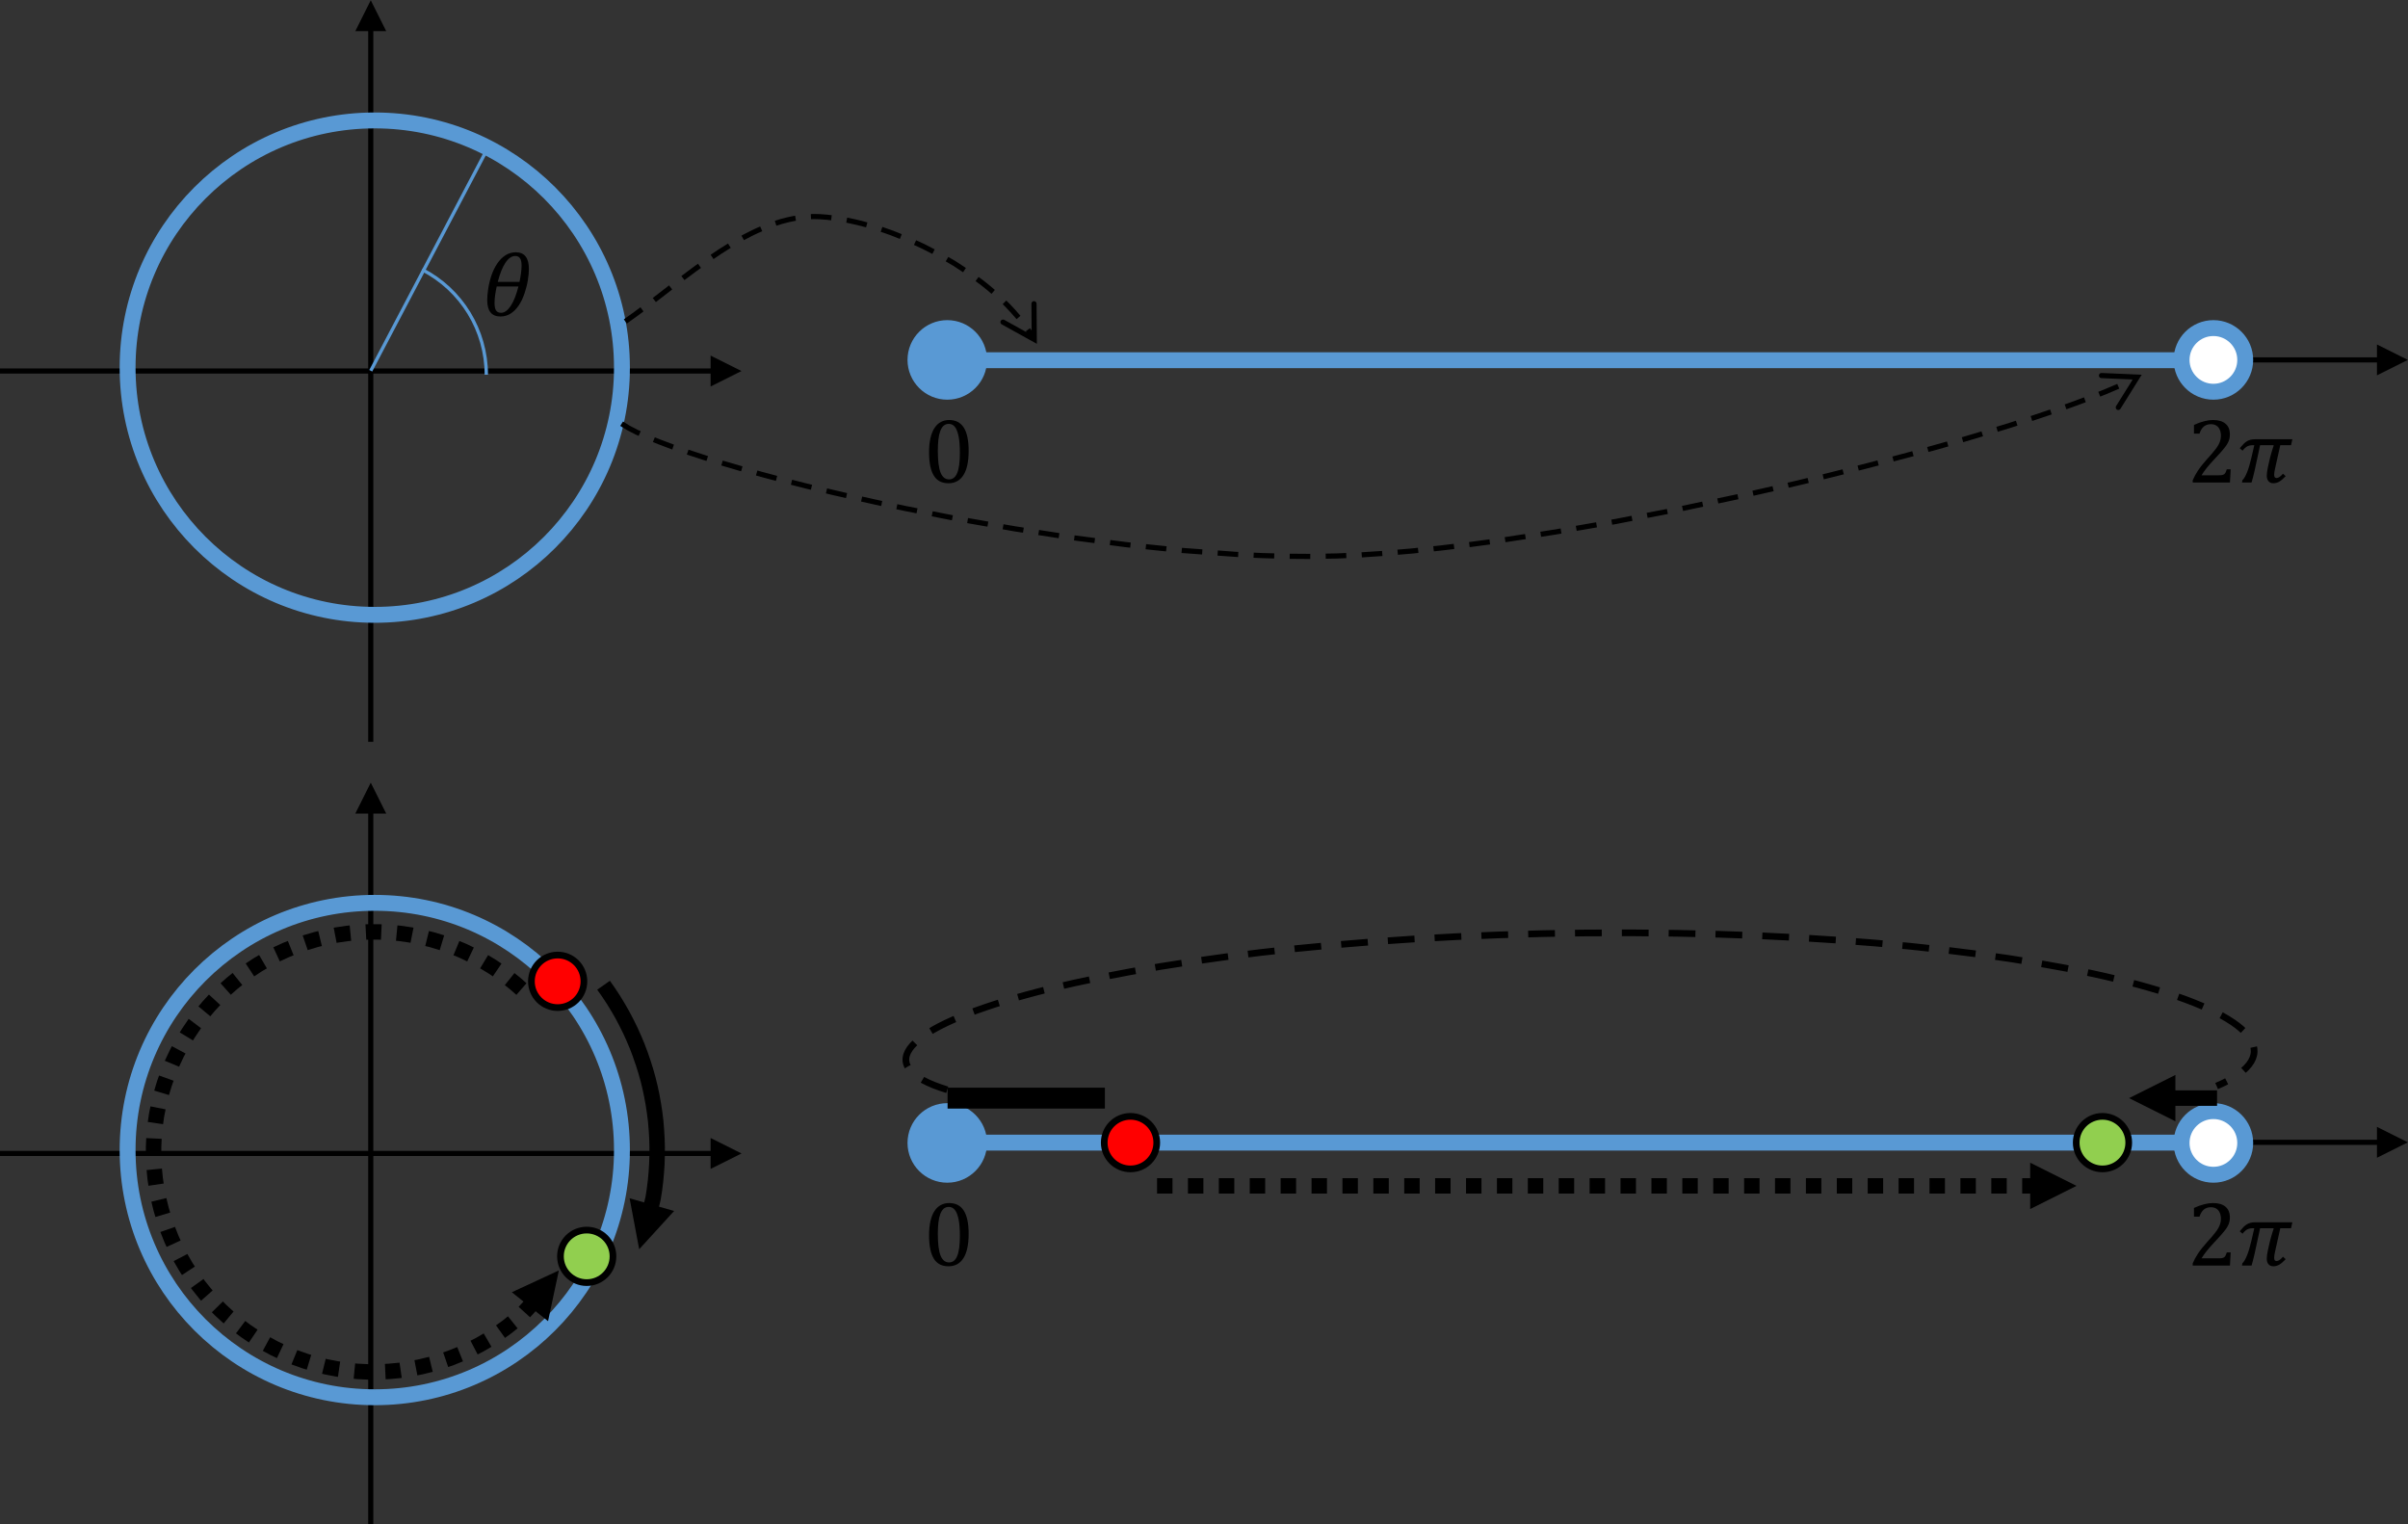 <?xml version="1.0" encoding="UTF-8" standalone="no"?>
<!-- Created with Inkscape (http://www.inkscape.org/) -->

<svg
   xmlns:dc="http://purl.org/dc/elements/1.1/"
   xmlns:cc="http://creativecommons.org/ns#"
   xmlns:rdf="http://www.w3.org/1999/02/22-rdf-syntax-ns#"
   xmlns:svg="http://www.w3.org/2000/svg"
   xmlns="http://www.w3.org/2000/svg"
   xmlns:sodipodi="http://sodipodi.sourceforge.net/DTD/sodipodi-0.dtd"
   xmlns:inkscape="http://www.inkscape.org/namespaces/inkscape"
   version="1.1"
   id="svg815"
   xml:space="preserve"
   width="460.657"
   height="291.527"
   viewBox="0 0 460.657 291.527"
   sodipodi:docname="topology_rotation_2d.svg"
   inkscape:version="0.92.4 (5da689c313, 2019-01-14)"><rect x="0" y="0" width="460.657" height="291.527" fill="#333333" stroke="none"/><defs
     id="defs819" /><sodipodi:namedview
     pagecolor="#ffffff"
     bordercolor="#666666"
     borderopacity="1"
     objecttolerance="10"
     gridtolerance="10"
     guidetolerance="10"
     inkscape:pageopacity="0"
     inkscape:pageshadow="2"
     inkscape:window-width="1920"
     inkscape:window-height="1001"
     id="namedview817"
     showgrid="false"
     fit-margin-top="0"
     fit-margin-left="0"
     fit-margin-right="0"
     fit-margin-bottom="0"
     inkscape:zoom="2.0478378"
     inkscape:cx="272.66878"
     inkscape:cy="94.245746"
     inkscape:window-x="-9"
     inkscape:window-y="-9"
     inkscape:window-maximized="1"
     inkscape:current-layer="g823" /><g
     id="g823"
     inkscape:groupmode="layer"
     inkscape:label="topology_rotation_2d"
     transform="matrix(1.333,0,0,-1.333,0,394.563)"><g
       id="g825"
       transform="matrix(0.739,0,0,0.739,0,77.277)"
       style="stroke-width:1.353"><path
         d="m 183.961,226.582 h 278.641 v -1 H 183.961 Z m 277.641,2.5 6,-3 -6,-3 z"
         style="fill:#000000;fill-opacity:1;fill-rule:nonzero;stroke:none;stroke-width:1.353"
         id="path827"
         inkscape:connector-curvature="0" /><path
         d="m 72.5,151.922 v 139 h -1 v -139 z m 2.5,138 -3,6 -3,-6 z"
         style="fill:#000000;fill-opacity:1;fill-rule:nonzero;stroke:none;stroke-width:1.353"
         id="path829"
         inkscape:connector-curvature="0" /><path
         d="m 0,223.422 h 139 v 1 H 0 Z m 138,-2.5 6,3 -6,3 z"
         style="fill:#000000;fill-opacity:1;fill-rule:nonzero;stroke:none;stroke-width:1.353"
         id="path831"
         inkscape:connector-curvature="0" /><path
         d="m 24.781,224.582 c 0,26.508 21.489,48 48,48 26.508,0 48,-21.492 48,-48 0,-26.512 -21.492,-48 -48,-48 -26.511,0 -48,21.488 -48,48 z"
         style="fill:none;stroke:#5999d4;stroke-width:3.086;stroke-linecap:butt;stroke-linejoin:miter;stroke-miterlimit:10;stroke-dasharray:none;stroke-opacity:1"
         id="path833"
         inkscape:connector-curvature="0" /><path
         d="m 72,223.973 22.551,42.91"
         style="fill:none;stroke:#5999d4;stroke-width:0.65;stroke-linecap:butt;stroke-linejoin:miter;stroke-miterlimit:10;stroke-dasharray:none;stroke-opacity:1"
         id="path835"
         inkscape:connector-curvature="0" /><path
         d="m 81.98,243.613 c 7.649,-3.922 12.461,-11.8 12.461,-20.41"
         style="fill:none;stroke:#5999d4;stroke-width:0.65;stroke-linecap:butt;stroke-linejoin:miter;stroke-miterlimit:10;stroke-dasharray:none;stroke-opacity:1"
         id="path837"
         inkscape:connector-curvature="0" /><path
         d="m 97.211,234.512 c -0.875,0 -1.527,0.265 -1.953,0.797 -0.43,0.531 -0.641,1.332 -0.641,2.406 0,0.57 0.063,1.285 0.188,2.14 0.125,0.852 0.332,1.723 0.625,2.61 0.3,0.883 0.687,1.672 1.156,2.359 0.469,0.688 1.004,1.219 1.609,1.594 0.602,0.375 1.258,0.562 1.969,0.562 1.695,0 2.547,-1.078 2.547,-3.234 0,-0.617 -0.07,-1.344 -0.203,-2.187 -0.137,-0.844 -0.356,-1.711 -0.656,-2.594 -0.293,-0.875 -0.668,-1.652 -1.125,-2.328 -0.461,-0.68 -0.993,-1.203 -1.594,-1.578 -0.594,-0.368 -1.235,-0.547 -1.922,-0.547 z m -0.547,6.718 h 4.219 c 0.269,1.239 0.406,2.305 0.406,3.204 0,0.613 -0.101,1.07 -0.297,1.375 -0.199,0.3 -0.512,0.453 -0.937,0.453 -0.68,0 -1.309,-0.434 -1.891,-1.297 -0.586,-0.867 -1.086,-2.11 -1.5,-3.735 z m 4.016,-0.89 h -4.219 c -0.281,-1.274 -0.422,-2.34 -0.422,-3.203 0,-0.657 0.098,-1.141 0.297,-1.453 0.207,-0.305 0.531,-0.454 0.969,-0.454 0.656,0 1.273,0.438 1.859,1.313 0.594,0.883 1.098,2.148 1.516,3.797 z"
         style="fill:#000000;fill-opacity:1;fill-rule:nonzero;stroke:none;stroke-width:1.353"
         id="path839"
         inkscape:connector-curvature="0" /><path
         d="M 184.02,226.023 H 429.84"
         style="fill:none;stroke:#5999d4;stroke-width:3.086;stroke-linecap:butt;stroke-linejoin:miter;stroke-miterlimit:10;stroke-dasharray:none;stroke-opacity:1"
         id="path841"
         inkscape:connector-curvature="0" /><path
         d="m 423.66,226.082 c 0,3.41 2.77,6.18 6.18,6.18 3.41,0 6.18,-2.77 6.18,-6.18 0,-3.41 -2.77,-6.18 -6.18,-6.18 -3.41,0 -6.18,2.77 -6.18,6.18 z"
         style="fill:#ffffff;fill-opacity:1;fill-rule:evenodd;stroke:#5999d4;stroke-width:3.086;stroke-linecap:butt;stroke-linejoin:miter;stroke-miterlimit:10;stroke-dasharray:none;stroke-opacity:1"
         id="path843"
         inkscape:connector-curvature="0" /><path
         d="m 177.781,226.082 c 0,3.41 2.77,6.18 6.18,6.18 3.41,0 6.18,-2.77 6.18,-6.18 0,-3.41 -2.77,-6.18 -6.18,-6.18 -3.41,0 -6.18,2.77 -6.18,6.18 z"
         style="fill:#5999d4;fill-opacity:1;fill-rule:evenodd;stroke:#5999d4;stroke-width:3.086;stroke-linecap:butt;stroke-linejoin:miter;stroke-miterlimit:10;stroke-dasharray:none;stroke-opacity:1"
         id="path845"
         inkscape:connector-curvature="0" /><path
         d="m 121.148,233.961 2.192,1.57 h -0.012 l 1.051,0.77 0.59,-0.801 -1.039,-0.777 -2.2,-1.582 z m 5.61,4.152 1.043,0.789 h -0.012 l 2.141,1.649 0.609,-0.789 -2.141,-1.66 -1.027,-0.789 z m 5.562,4.258 0.051,0.039 2.328,1.742 0.852,0.61 0.578,-0.821 -0.848,-0.601 h 0.008 l -2.32,-1.727 h 0.011 l -0.05,-0.043 z m 5.688,4.121 1.41,0.961 1.961,1.231 0.531,-0.844 -1.949,-1.227 0.019,0.008 -1.41,-0.961 z m 5.98,3.711 0.25,0.149 1.223,0.628 1.23,0.602 0.93,0.41 0.41,-0.922 -0.922,-0.398 h 0.012 l -1.223,-0.582 h 0.02 l -1.207,-0.629 0.019,0.012 -0.25,-0.141 z m 6.481,2.887 1.179,0.371 1.262,0.32 1.25,0.262 0.258,0.039 0.152,-0.98 -0.242,-0.039 h 0.024 l -1.231,-0.25 h 0.027 l -1.238,-0.321 0.02,0.008 -1.16,-0.367 z m 6.992,1.312 0.519,0.02 1.27,-0.031 1.289,-0.098 0.981,-0.109 -0.11,-0.993 -0.969,0.11 0.008,-0.008 -1.258,0.098 h 0.02 l -1.242,0.031 H 158 l -0.5,-0.02 z m 7.059,-0.691 0.109,-0.02 1.43,-0.3 1.441,-0.348 0.949,-0.262 -0.258,-0.961 -0.941,0.25 h 0.008 l -1.43,0.34 h 0.012 l -1.41,0.301 h 0.019 l -0.109,0.019 z m 6.832,-1.809 0.609,-0.211 1.519,-0.531 1.641,-0.66 -0.371,-0.93 -1.629,0.653 h 0.02 l -1.5,0.527 h 0.007 l -0.617,0.203 z m 6.558,-2.589 1.641,-0.75 1.969,-1.02 -0.461,-0.883 -1.957,1 0.019,-0.008 -1.633,0.75 z m 6.25,-3.231 1.34,-0.781 2.078,-1.36 -0.547,-0.839 -2.07,1.359 0.019,-0.02 -1.32,0.77 z m 5.879,-3.891 1.02,-0.75 1.312,-1.058 0.828,-0.711 -0.648,-0.762 -0.821,0.711 0.008,-0.008 -1.297,1.039 0.02,-0.011 -1.012,0.742 z m 5.379,-4.578 0.613,-0.601 1.11,-1.18 1.027,-1.18 -0.75,-0.66 -1.027,1.168 0.019,-0.008 -1.109,1.168 0.019,-0.007 -0.601,0.589 z m 4.602,-5.371 0.109,-0.152 0.871,-1.309 0.281,-0.468 -0.863,-0.512 -0.27,0.461 0.012,-0.02 -0.851,1.289 0.011,-0.019 -0.101,0.14 z m 1.281,4.758 0.058,-7.797 -6.82,3.777 c -0.238,0.141 -0.328,0.442 -0.199,0.68 0.14,0.242 0.441,0.332 0.68,0.203 l 6.082,-3.371 -0.75,-0.441 -0.051,6.941 c 0,0.281 0.219,0.5 0.488,0.508 0.281,0 0.512,-0.219 0.512,-0.5 z"
         style="fill:#000000;fill-opacity:1;fill-rule:nonzero;stroke:none;stroke-width:1.353"
         id="path847"
         inkscape:connector-curvature="0" /><path
         d="m 120.449,213.273 1.301,-0.812 1.691,-0.871 0.579,-0.258 0.41,0.91 -0.559,0.25 0.02,-0.012 -1.661,0.86 0.04,-0.02 -1.282,0.801 z m 6.34,-3.14 1.039,-0.422 2.672,-1.008 0.051,-0.019 0.32,0.949 -0.031,0.008 h 0.012 l -2.661,1 h 0.008 l -1.031,0.41 z m 6.59,-2.43 0.101,-0.031 3.258,-1.07 0.461,-0.141 0.301,0.949 -0.461,0.141 h 0.012 l -3.25,1.07 0.008,-0.008 -0.098,0.039 z m 6.691,-2.121 0.2,-0.059 3.648,-1.07 0.281,0.957 -3.64,1.063 -0.2,0.058 z m 6.739,-1.941 1.242,-0.348 2.629,-0.703 0.25,0.973 -2.621,0.699 -1.231,0.34 z m 6.781,-1.801 3.09,-0.789 0.789,-0.188 0.242,0.977 -0.793,0.191 0.012,-0.008 -3.102,0.79 z m 6.801,-1.68 0.89,-0.219 3.008,-0.691 0.219,0.973 -3,0.699 -0.887,0.211 z m 6.828,-1.578 3.722,-0.832 0.188,-0.039 0.199,0.98 -0.18,0.039 -3.718,0.821 z m 6.84,-1.492 1.921,-0.406 2.008,-0.391 0.192,0.98 -2.012,0.399 0.012,-0.012 -1.91,0.41 z m 6.871,-1.379 3.929,-0.77 0.192,0.981 -3.922,0.769 z m 6.89,-1.32 3.938,-0.688 0.172,0.988 -3.942,0.692 z m 6.891,-1.2 2.32,-0.41 1.637,-0.25 0.152,0.992 -1.64,0.25 h 0.011 l -2.312,0.399 z m 6.918,-1.121 3.961,-0.609 0.148,0.992 -3.949,0.61 z m 6.941,-1.047 3.961,-0.511 0.129,0.988 -3.969,0.512 z m 6.938,-0.902 3.211,-0.418 0.769,-0.082 0.102,1 -0.762,0.082 h 0.012 l -3.199,0.41 z m 6.961,-0.808 3.98,-0.411 0.11,1 -3.981,0.411 z m 6.972,-0.723 h 0.02 l 3.98,-0.289 0.067,1 -3.969,0.289 h 0.02 -0.02 z m 6.989,-0.508 3.519,-0.25 0.492,-0.031 0.039,1 -0.472,0.019 h 0.012 l -3.512,0.262 z m 7,-0.422 1.629,-0.07 2.382,-0.067 0.028,1 -2.379,0.059 h 0.012 l -1.622,0.078 z m 7.019,-0.207 4,-0.031 0.012,1 -4,0.031 z m 7.012,0.02 2.148,0.039 1.86,0.078 -0.039,1 -1.852,-0.078 h 0.012 l -2.149,-0.039 z m 7.019,0.257 3.989,0.27 -0.071,0.992 -3.988,-0.262 z m 6.989,0.512 2.949,0.25 1.043,0.11 -0.102,1 -1.039,-0.11 h 0.008 l -2.949,-0.25 z m 6.98,0.668 1.27,0.133 2.711,0.32 -0.121,1 -2.7,-0.32 h 0.012 l -1.281,-0.133 z m 6.961,0.813 3.969,0.527 -0.129,0.992 -3.969,-0.531 z m 6.949,0.961 3.95,0.597 -0.149,0.992 -3.949,-0.601 z m 6.922,1.046 2.93,0.454 1.027,0.179 -0.168,0.989 -1.031,-0.18 h 0.012 l -2.922,-0.449 z m 6.91,1.153 3.938,0.68 -0.168,0.988 -3.941,-0.688 z m 6.899,1.199 0.859,0.148 3.082,0.602 -0.191,0.981 -3.082,-0.602 h 0.012 l -0.852,-0.141 z m 6.879,1.32 3.929,0.758 -0.187,0.981 -3.93,-0.758 z m 6.883,1.348 3.906,0.832 -0.199,0.981 -3.918,-0.833 z m 6.847,1.453 3.91,0.828 -0.199,0.981 -3.922,-0.828 z m 6.84,1.5 3.902,0.887 -0.222,0.98 -3.899,-0.886 z m 6.832,1.559 1.887,0.441 2.012,0.481 -0.239,0.976 -2,-0.488 h 0.008 l -1.898,-0.43 z m 6.809,1.629 0.769,0.191 3.121,0.781 -0.25,0.969 -3.109,-0.781 -0.762,-0.188 z m 6.8,1.699 3.872,1 -0.25,0.973 -3.872,-1 z m 6.778,1.773 3.523,0.938 0.348,0.09 -0.27,0.972 -0.339,-0.101 -3.52,-0.942 z m 6.762,1.84 1.898,0.52 1.953,0.558 -0.269,0.961 -1.954,-0.551 -1.898,-0.531 z m 6.738,1.899 0.101,0.031 3.743,1.117 -0.293,0.953 -3.731,-1.113 0.012,0.012 -0.11,-0.032 z m 6.711,2.019 2.64,0.82 1.18,0.372 -0.301,0.96 -1.179,-0.382 h 0.011 l -2.64,-0.809 z m 6.679,2.109 0.231,0.071 3.57,1.199 -0.32,0.953 -3.559,-1.203 -0.218,-0.066 z m 6.641,2.262 1.301,0.461 2.469,0.918 -0.348,0.942 -2.473,-0.922 h 0.012 l -1.289,-0.45 z m 6.57,2.469 1.211,0.48 2.489,1.059 -0.391,0.922 -2.488,-1.059 h 0.011 l -1.203,-0.472 z m 6.461,2.832 0.961,0.508 -0.472,0.883 -0.957,-0.5 z m -2.531,-5.211 4.129,6.621 -7.789,0.34 c -0.277,0.008 -0.508,-0.203 -0.527,-0.48 -0.012,-0.282 0.207,-0.512 0.476,-0.52 l 6.942,-0.301 -0.399,0.758 -3.68,-5.887 c -0.14,-0.23 -0.07,-0.543 0.161,-0.691 0.238,-0.141 0.539,-0.07 0.687,0.16 z"
         style="fill:#000000;fill-opacity:1;fill-rule:nonzero;stroke:none;stroke-width:1.353"
         id="path849"
         inkscape:connector-curvature="0" /><path
         d="m 184.172,202.133 c -1.274,0 -2.215,0.492 -2.828,1.484 -0.617,1 -0.922,2.516 -0.922,4.547 0,1.07 0.094,2 0.281,2.781 0.188,0.789 0.453,1.442 0.797,1.953 0.344,0.52 0.754,0.899 1.234,1.141 0.477,0.25 1.004,0.375 1.579,0.375 1.281,0 2.234,-0.496 2.859,-1.484 0.625,-0.992 0.937,-2.492 0.937,-4.5 0,-2.075 -0.336,-3.641 -1,-4.703 -0.668,-1.063 -1.648,-1.594 -2.937,-1.594 z m -2.047,6.297 c 0,-1.918 0.176,-3.325 0.531,-4.219 0.352,-0.887 0.907,-1.328 1.657,-1.328 0.707,0 1.234,0.414 1.578,1.25 0.343,0.844 0.515,2.148 0.515,3.922 0,1.343 -0.09,2.429 -0.265,3.265 -0.18,0.832 -0.422,1.43 -0.735,1.797 -0.312,0.363 -0.695,0.547 -1.14,0.547 -0.407,0 -0.746,-0.121 -1.016,-0.359 -0.273,-0.242 -0.492,-0.59 -0.656,-1.047 -0.168,-0.449 -0.289,-0.996 -0.36,-1.641 -0.074,-0.648 -0.109,-1.375 -0.109,-2.187 z"
         style="fill:#000000;fill-opacity:1;fill-rule:nonzero;stroke:none;stroke-width:1.353"
         id="path851"
         inkscape:connector-curvature="0" /><path
         d="m 430.852,203.68 c 0.281,0 0.507,0.015 0.687,0.047 0.176,0.039 0.316,0.101 0.422,0.187 0.102,0.082 0.187,0.188 0.25,0.313 0.062,0.132 0.141,0.336 0.234,0.609 h 0.75 l -0.14,-2.563 h -7.235 v 0.422 c 0.25,0.614 0.586,1.243 1.016,1.891 0.426,0.644 1.031,1.406 1.812,2.281 0.688,0.75 1.176,1.317 1.469,1.703 0.332,0.414 0.578,0.774 0.735,1.078 0.164,0.313 0.281,0.602 0.343,0.875 0.071,0.282 0.11,0.555 0.11,0.829 0,0.437 -0.075,0.82 -0.219,1.156 -0.137,0.344 -0.352,0.609 -0.641,0.797 -0.293,0.195 -0.656,0.297 -1.093,0.297 -1.094,0 -1.829,-0.61 -2.204,-1.829 h -1.078 v 1.688 c 0.719,0.332 1.383,0.57 2,0.719 0.614,0.156 1.164,0.234 1.657,0.234 1.093,0 1.914,-0.242 2.468,-0.719 0.563,-0.48 0.844,-1.172 0.844,-2.078 0,-0.312 -0.031,-0.601 -0.094,-0.859 -0.062,-0.262 -0.164,-0.524 -0.297,-0.781 -0.125,-0.25 -0.304,-0.524 -0.531,-0.813 -0.219,-0.293 -0.465,-0.59 -0.734,-0.891 -0.274,-0.304 -0.735,-0.808 -1.391,-1.515 -1.117,-1.18 -1.933,-2.203 -2.453,-3.078 z"
         style="fill:#000000;fill-opacity:1;fill-rule:nonzero;stroke:none;stroke-width:1.353"
         id="path853"
         inkscape:connector-curvature="0" /><path
         d="m 440.641,206.211 c 0.093,0.469 0.234,1.031 0.422,1.687 0.187,0.665 0.347,1.176 0.484,1.532 l -0.047,0.093 h -2.594 l -1.078,-5.015 c -0.086,-0.387 -0.187,-0.809 -0.312,-1.266 -0.118,-0.449 -0.203,-0.773 -0.266,-0.969 h -1.859 l 0.078,0.438 c 0.625,0.613 1.203,2.051 1.734,4.312 l 0.578,2.5 H 437.5 c -0.418,0 -0.773,-0.074 -1.062,-0.218 -0.282,-0.137 -0.594,-0.418 -0.938,-0.844 l -0.547,0.469 c 0.301,0.363 0.547,0.64 0.735,0.828 0.195,0.195 0.398,0.363 0.609,0.5 0.219,0.133 0.457,0.238 0.719,0.312 0.269,0.071 0.586,0.11 0.953,0.11 h 7.203 l -0.25,-1.157 h -2.094 l -0.984,-4.406 c -0.137,-0.574 -0.203,-1.012 -0.203,-1.312 0,-0.231 0.035,-0.399 0.109,-0.5 0.082,-0.106 0.207,-0.157 0.375,-0.157 0.344,0 0.754,0.282 1.234,0.844 l 0.516,-0.484 c -0.449,-0.481 -0.855,-0.828 -1.219,-1.047 -0.367,-0.219 -0.758,-0.328 -1.172,-0.328 -0.406,0 -0.726,0.137 -0.953,0.406 -0.218,0.27 -0.328,0.629 -0.328,1.078 0,0.395 0.078,0.961 0.235,1.703 z"
         style="fill:#000000;fill-opacity:1;fill-rule:nonzero;stroke:none;stroke-width:1.353"
         id="path855"
         inkscape:connector-curvature="0" /><path
         d="m 183.961,74.66 h 278.641 v -1 H 183.961 Z m 277.641,2.5 6,-3 -6,-3 z"
         style="fill:#000000;fill-opacity:1;fill-rule:nonzero;stroke:none;stroke-width:1.353"
         id="path857"
         inkscape:connector-curvature="0" /><path
         d="m 72.5,0 v 139 h -1 V 0 Z m 2.5,138 -3,6 -3,-6 z"
         style="fill:#000000;fill-opacity:1;fill-rule:nonzero;stroke:none;stroke-width:1.353"
         id="path859"
         inkscape:connector-curvature="0" /><path
         d="m 0,71.5 h 139 v 1 H 0 Z m 138,-2.5 6,3 -6,3 z"
         style="fill:#000000;fill-opacity:1;fill-rule:nonzero;stroke:none;stroke-width:1.353"
         id="path861"
         inkscape:connector-curvature="0" /><path
         d="m 24.781,72.66 c 0,26.512 21.489,48 48,48 26.508,0 48,-21.488 48,-48 0,-26.508 -21.492,-48 -48,-48 -26.511,0 -48,21.492 -48,48 z"
         style="fill:none;stroke:#5999d4;stroke-width:3.086;stroke-linecap:butt;stroke-linejoin:miter;stroke-miterlimit:10;stroke-dasharray:none;stroke-opacity:1"
         id="path863"
         inkscape:connector-curvature="0" /><path
         d="m 118.441,105.523 1,-1.421 0.969,-1.481 0.899,-1.48 0.871,-1.52 0.808,-1.531 0.77,-1.559 0.711,-1.578 0.672,-1.601 0.609,-1.61 0.559,-1.621 0.519,-1.641 0.461,-1.648 0.41,-1.672 0.36,-1.68 0.3,-1.687 0.262,-1.691 0.207,-1.7 0.141,-1.711 0.101,-1.711 0.051,-1.718 -0.012,-1.711 -0.05,-1.719 -0.118,-1.719 -0.16,-1.711 -0.211,-1.711 -0.281,-1.75 -0.648,-2.679 -2.911,0.711 0.629,2.617 -0.019,-0.117 0.262,1.66 -0.012,-0.043 0.211,1.66 v -0.047 l 0.148,1.68 V 68.34 l 0.11,1.66 v -0.047 l 0.05,1.668 v -0.039 l 0.012,1.668 v -0.047 l -0.043,1.68 v -0.051 l -0.098,1.66 v -0.039 l -0.14,1.66 0.012,-0.05 -0.211,1.66 0.007,-0.039 -0.25,1.648 0.012,-0.051 -0.301,1.641 0.012,-0.039 -0.351,1.64 0.011,-0.05 -0.39,1.617 0.007,-0.047 -0.449,1.609 0.012,-0.05 -0.5,1.601 0.008,-0.043 -0.551,1.582 0.023,-0.039 -0.589,1.57 0.019,-0.05 -0.66,1.55 0.019,-0.031 -0.691,1.531 0.02,-0.05 -0.75,1.519 0.019,-0.039 -0.789,1.5 0.031,-0.051 -0.851,1.481 0.019,-0.043 -0.879,1.453 0.02,-0.043 -0.938,1.434 0.028,-0.043 -0.989,1.402 z m 12.477,-44.691 -6.789,-7.43 -1.859,9.891 z"
         style="fill:#000000;fill-opacity:1;fill-rule:nonzero;stroke:none;stroke-width:1.353"
         id="path865"
         inkscape:connector-curvature="0" /><path
         d="M 184.02,74.102 H 429.84"
         style="fill:none;stroke:#5999d4;stroke-width:3.086;stroke-linecap:butt;stroke-linejoin:miter;stroke-miterlimit:10;stroke-dasharray:none;stroke-opacity:1"
         id="path867"
         inkscape:connector-curvature="0" /><path
         d="m 423.66,74.043 c 0,3.41 2.77,6.18 6.18,6.18 3.41,0 6.18,-2.77 6.18,-6.18 0,-3.41 -2.77,-6.18 -6.18,-6.18 -3.41,0 -6.18,2.77 -6.18,6.18 z"
         style="fill:#ffffff;fill-opacity:1;fill-rule:evenodd;stroke:#5999d4;stroke-width:3.086;stroke-linecap:butt;stroke-linejoin:miter;stroke-miterlimit:10;stroke-dasharray:none;stroke-opacity:1"
         id="path869"
         inkscape:connector-curvature="0" /><path
         d="m 177.781,74.043 c 0,3.41 2.77,6.18 6.18,6.18 3.41,0 6.18,-2.77 6.18,-6.18 0,-3.41 -2.77,-6.18 -6.18,-6.18 -3.41,0 -6.18,2.77 -6.18,6.18 z"
         style="fill:#5999d4;fill-opacity:1;fill-rule:evenodd;stroke:#5999d4;stroke-width:3.086;stroke-linecap:butt;stroke-linejoin:miter;stroke-miterlimit:10;stroke-dasharray:none;stroke-opacity:1"
         id="path871"
         inkscape:connector-curvature="0" /><path
         d="m 184.172,50.09 c -1.274,0 -2.215,0.492 -2.828,1.484 -0.617,1 -0.922,2.516 -0.922,4.547 0,1.07 0.094,2 0.281,2.781 0.188,0.789 0.453,1.442 0.797,1.953 0.344,0.52 0.754,0.899 1.234,1.141 0.477,0.25 1.004,0.375 1.579,0.375 1.281,0 2.234,-0.496 2.859,-1.484 0.625,-0.992 0.937,-2.492 0.937,-4.5 0,-2.074 -0.336,-3.641 -1,-4.703 -0.668,-1.063 -1.648,-1.594 -2.937,-1.594 z m -2.047,6.297 c 0,-1.918 0.176,-3.324 0.531,-4.219 0.352,-0.887 0.907,-1.328 1.657,-1.328 0.707,0 1.234,0.414 1.578,1.25 0.343,0.844 0.515,2.148 0.515,3.922 0,1.343 -0.09,2.429 -0.265,3.265 -0.18,0.832 -0.422,1.43 -0.735,1.797 -0.312,0.364 -0.695,0.547 -1.14,0.547 -0.407,0 -0.746,-0.121 -1.016,-0.359 -0.273,-0.242 -0.492,-0.59 -0.656,-1.047 -0.168,-0.449 -0.289,-0.996 -0.36,-1.641 -0.074,-0.648 -0.109,-1.375 -0.109,-2.187 z"
         style="fill:#000000;fill-opacity:1;fill-rule:nonzero;stroke:none;stroke-width:1.353"
         id="path873"
         inkscape:connector-curvature="0" /><path
         d="m 430.852,51.637 c 0.281,0 0.507,0.015 0.687,0.047 0.176,0.039 0.316,0.101 0.422,0.187 0.102,0.082 0.187,0.188 0.25,0.313 0.062,0.132 0.141,0.336 0.234,0.609 h 0.75 l -0.14,-2.563 h -7.235 v 0.422 c 0.25,0.614 0.586,1.243 1.016,1.891 0.426,0.645 1.031,1.406 1.812,2.281 0.688,0.75 1.176,1.317 1.469,1.703 0.332,0.414 0.578,0.774 0.735,1.078 0.164,0.313 0.281,0.602 0.343,0.875 0.071,0.282 0.11,0.555 0.11,0.829 0,0.437 -0.075,0.82 -0.219,1.156 -0.137,0.344 -0.352,0.609 -0.641,0.797 -0.293,0.195 -0.656,0.297 -1.093,0.297 -1.094,0 -1.829,-0.61 -2.204,-1.829 h -1.078 v 1.688 c 0.719,0.332 1.383,0.57 2,0.719 0.614,0.156 1.164,0.234 1.657,0.234 1.093,0 1.914,-0.242 2.468,-0.719 0.563,-0.48 0.844,-1.172 0.844,-2.078 0,-0.312 -0.031,-0.601 -0.094,-0.859 -0.062,-0.262 -0.164,-0.524 -0.297,-0.781 -0.125,-0.25 -0.304,-0.524 -0.531,-0.813 -0.219,-0.293 -0.465,-0.59 -0.734,-0.891 -0.274,-0.304 -0.735,-0.808 -1.391,-1.515 -1.117,-1.18 -1.933,-2.203 -2.453,-3.078 z"
         style="fill:#000000;fill-opacity:1;fill-rule:nonzero;stroke:none;stroke-width:1.353"
         id="path875"
         inkscape:connector-curvature="0" /><path
         d="m 440.641,54.168 c 0.093,0.469 0.234,1.031 0.422,1.687 0.187,0.665 0.347,1.176 0.484,1.532 L 441.5,57.48 h -2.594 l -1.078,-5.015 c -0.086,-0.387 -0.187,-0.809 -0.312,-1.266 -0.118,-0.449 -0.203,-0.773 -0.266,-0.969 h -1.859 l 0.078,0.438 c 0.625,0.613 1.203,2.051 1.734,4.312 l 0.578,2.5 H 437.5 c -0.418,0 -0.773,-0.074 -1.062,-0.218 -0.282,-0.137 -0.594,-0.418 -0.938,-0.844 l -0.547,0.469 c 0.301,0.363 0.547,0.64 0.735,0.828 0.195,0.195 0.398,0.363 0.609,0.5 0.219,0.133 0.457,0.238 0.719,0.312 0.269,0.071 0.586,0.11 0.953,0.11 h 7.203 l -0.25,-1.157 h -2.094 l -0.984,-4.406 c -0.137,-0.574 -0.203,-1.011 -0.203,-1.312 0,-0.231 0.035,-0.399 0.109,-0.5 0.082,-0.106 0.207,-0.157 0.375,-0.157 0.344,0 0.754,0.282 1.234,0.844 l 0.516,-0.484 c -0.449,-0.481 -0.855,-0.828 -1.219,-1.047 -0.367,-0.219 -0.758,-0.328 -1.172,-0.328 -0.406,0 -0.726,0.137 -0.953,0.406 -0.218,0.27 -0.328,0.629 -0.328,1.078 0,0.395 0.078,0.961 0.235,1.703 z"
         style="fill:#000000;fill-opacity:1;fill-rule:nonzero;stroke:none;stroke-width:1.353"
         id="path877"
         inkscape:connector-curvature="0" /><path
         d="m 103.199,105.422 c 0,2.82 2.281,5.101 5.102,5.101 2.82,0 5.097,-2.281 5.097,-5.101 0,-2.82 -2.277,-5.102 -5.097,-5.102 -2.821,0 -5.102,2.282 -5.102,5.102 z"
         style="fill:#ff0000;fill-opacity:1;fill-rule:evenodd;stroke:#000000;stroke-width:1.299;stroke-linecap:butt;stroke-linejoin:miter;stroke-miterlimit:10;stroke-dasharray:none;stroke-opacity:1"
         id="path879"
         inkscape:connector-curvature="0" /><path
         d="m 108.84,52.023 c 0,2.817 2.281,5.098 5.101,5.098 2.817,0 5.098,-2.281 5.098,-5.098 0,-2.82 -2.281,-5.101 -5.098,-5.101 -2.82,0 -5.101,2.281 -5.101,5.101 z"
         style="fill:#91cf4f;fill-opacity:1;fill-rule:evenodd;stroke:#000000;stroke-width:1.299;stroke-linecap:butt;stroke-linejoin:miter;stroke-miterlimit:10;stroke-dasharray:none;stroke-opacity:1"
         id="path881"
         inkscape:connector-curvature="0" /><path
         d="m 214.441,74.102 c 0,2.82 2.278,5.101 5.098,5.101 2.82,0 5.102,-2.281 5.102,-5.101 0,-2.821 -2.282,-5.102 -5.102,-5.102 -2.82,0 -5.098,2.281 -5.098,5.102 z"
         style="fill:#ff0000;fill-opacity:1;fill-rule:evenodd;stroke:#000000;stroke-width:1.299;stroke-linecap:butt;stroke-linejoin:miter;stroke-miterlimit:10;stroke-dasharray:none;stroke-opacity:1"
         id="path883"
         inkscape:connector-curvature="0" /><path
         d="m 403.199,74.102 c 0,2.82 2.281,5.101 5.102,5.101 2.82,0 5.097,-2.281 5.097,-5.101 0,-2.821 -2.277,-5.102 -5.097,-5.102 -2.821,0 -5.102,2.281 -5.102,5.102 z"
         style="fill:#91cf4f;fill-opacity:1;fill-rule:evenodd;stroke:#000000;stroke-width:1.299;stroke-linecap:butt;stroke-linejoin:miter;stroke-miterlimit:10;stroke-dasharray:none;stroke-opacity:1"
         id="path885"
         inkscape:connector-curvature="0" /><path
         d="m 104.961,42.402 -2.02,-2.211 -2.222,2.02 2.019,2.223 z m -4.441,-4.359 -1.18,-0.941 -1.27,-0.918 -1.75,2.437 1.239,0.891 -0.059,-0.051 1.141,0.922 z m -5.079,-3.582 -1.5,-0.879 -1.183,-0.609 -1.387,2.66 1.149,0.597 -0.059,-0.039 1.469,0.86 z m -5.531,-2.828 -1.781,-0.723 -1.09,-0.379 -0.98,2.84 1.05,0.359 -0.058,-0.019 1.738,0.699 z m -5.871,-2.031 -2.008,-0.5 -0.98,-0.192 -0.571,2.953 0.95,0.18 -0.071,-0.012 1.969,0.481 z m -6.019,-1.18 -0.168,-0.031 -2.114,-0.2 -0.847,-0.039 -0.141,2.989 0.809,0.043 h -0.071 l 2.043,0.187 -0.082,-0.008 0.141,0.02 z m -6.2,-0.34 h -0.34 l -2.128,0.102 -0.672,0.066 0.289,2.98 0.633,-0.058 -0.071,0.012 2.047,-0.102 h -0.07 0.301 z m -6.191,0.539 -0.539,0.082 -2.121,0.41 -0.43,0.11 0.719,2.91 0.39,-0.102 -0.07,0.02 2.051,-0.399 -0.07,0.008 0.5,-0.07 z m -6.059,1.402 -0.8,0.239 -2.071,0.738 -0.097,0.043 1.136,2.77 0.071,-0.02 -0.071,0.02 2.012,-0.711 -0.082,0.019 0.773,-0.23 z m -5.789,2.239 -1.14,0.539 -1.61,0.871 1.43,2.641 1.57,-0.852 -0.07,0.039 1.098,-0.52 z m -5.441,3.031 -1.512,1.027 -1,0.75 1.801,2.403 0.973,-0.731 -0.063,0.039 1.481,-1 z M 43.441,39 l -0.121,0.102 -1.629,1.5 -0.55,0.558 2.148,2.102 0.52,-0.532 -0.059,0.051 1.57,-1.449 -0.05,0.051 0.089,-0.07 z m -4.39,4.41 -0.34,0.391 -1.359,1.699 -0.274,0.371 2.442,1.75 0.238,-0.34 -0.047,0.059 1.309,-1.629 -0.04,0.051 0.321,-0.36 z m -3.711,4.981 -0.43,0.66 -1.082,1.851 -0.098,0.2 2.661,1.378 0.089,-0.16 -0.039,0.063 1.039,-1.793 -0.039,0.07 0.411,-0.617 z m -2.981,5.461 -0.41,0.878 -0.789,1.981 -0.012,0.039 2.832,0.992 V 57.73 l -0.019,0.063 0.758,-1.902 -0.028,0.062 0.387,-0.851 z m -2.179,5.808 -0.321,1.082 -0.468,1.891 2.918,0.707 0.449,-1.848 -0.02,0.071 0.313,-1.04 z m -1.352,6.063 -0.187,1.269 -0.172,1.781 2.98,0.29 0.172,-1.75 -0.012,0.078 0.18,-1.231 z m -0.5,6.187 v 1.453 l 0.07,1.617 3,-0.14 -0.07,-1.578 v 0.07 -1.422 z m 0.371,6.203 0.242,1.637 0.278,1.391 2.941,-0.578 -0.269,-1.352 0.007,0.07 -0.23,-1.597 z m 1.25,6.09 0.559,1.867 0.383,1.063 2.82,-1.012 -0.359,-1.031 0.019,0.082 -0.551,-1.832 z m 2.059,5.789 0.082,0.192 0.961,2.019 0.328,0.629 2.652,-1.422 -0.32,-0.597 0.027,0.07 L 34.82,88.934 34.852,89 34.789,88.84 Z m 2.902,5.508 0.379,0.633 1.27,1.879 0.089,0.121 2.391,-1.813 -0.059,-0.078 0.051,0.059 -1.23,-1.821 0.039,0.063 -0.36,-0.602 z m 3.629,5.051 0.813,0.972 1.218,1.329 2.211,-2.032 -1.203,-1.297 0.051,0.047 -0.789,-0.937 z m 4.289,4.5 1.223,1.082 1.117,0.91 1.883,-2.34 -1.102,-0.883 0.059,0.043 -1.188,-1.05 z m 4.883,3.84 1.59,1.043 1.019,0.597 1.508,-2.597 -0.988,-0.571 0.07,0.039 -1.551,-1.019 z m 5.367,3.132 1.891,0.868 0.929,0.371 1.122,-2.782 -0.891,-0.359 0.07,0.031 -1.859,-0.859 z m 5.703,2.297 0.168,0.063 2.039,0.597 0.813,0.204 0.707,-2.911 -0.77,-0.191 0.071,0.02 -1.969,-0.59 0.07,0.019 -0.152,-0.051 z m 6.02,1.512 0.328,0.059 2.101,0.312 0.68,0.07 0.289,-2.992 -0.648,-0.058 0.078,0.007 -2.027,-0.296 0.066,0.007 -0.297,-0.058 z m 6.168,0.66 0.5,0.02 h 2.133 l 0.519,-0.02 -0.141,-3 -0.48,0.02 h 0.07 -2.07 0.078 l -0.449,-0.02 z m 6.211,-0.211 0.691,-0.07 2.129,-0.309 0.301,-0.062 -0.582,-2.938 -0.258,0.051 0.07,-0.012 -2.051,0.301 0.071,-0.012 -0.653,0.063 z m 6.121,-1.09 0.918,-0.23 2.039,-0.609 -0.867,-2.879 -2,0.609 0.078,-0.019 -0.891,0.21 z m 5.91,-1.941 1.219,-0.5 1.59,-0.758 -1.29,-2.711 -1.55,0.742 0.07,-0.031 -1.191,0.488 z m 5.578,-2.738 1.582,-0.961 1.02,-0.688 -1.68,-2.48 -0.981,0.66 0.059,-0.043 -1.551,0.941 z m 5.121,-3.489 1.039,-0.832 1.301,-1.14 -1.969,-2.258 -1.281,1.117 0.039,-0.039 -1.008,0.813 z m -0.512,-61.972 9.133,4.23 -2.101,-9.847 z"
         style="fill:#000000;fill-opacity:1;fill-rule:nonzero;stroke:none;stroke-width:1.353"
         id="path887"
         inkscape:connector-curvature="0" /><path
         d="m 224.699,67.203 h 3 v -3 h -3 z m 6,0 h 3 v -3 h -3 z m 6,0 h 3 v -3 h -3 z m 6,0 h 3 v -3 h -3 z m 6,0 h 3 v -3 h -3 z m 6,0 h 3 v -3 h -3 z m 6,0 h 3 v -3 h -3 z m 6,0 h 3 v -3 h -3 z m 6,0 h 3 v -3 h -3 z m 6,0 h 3 v -3 h -3 z m 6,0 h 3 v -3 h -3 z m 6,0 h 3 v -3 h -3 z m 6,0 h 3 v -3 h -3 z m 6,0 h 3 v -3 h -3 z m 6,0 h 3 v -3 h -3 z m 6,0 h 3 v -3 h -3 z m 6,0 h 3 v -3 h -3 z m 6,0 h 3 v -3 h -3 z m 6,0 h 3 v -3 h -3 z m 6,0 h 3 v -3 h -3 z m 6,0 h 3 v -3 h -3 z m 6,0 h 3 v -3 h -3 z m 6,0 h 3 v -3 h -3 z m 6,0 h 3 v -3 h -3 z m 6,0 h 3 v -3 h -3 z m 6,0 h 3 v -3 h -3 z m 6,0 h 3 v -3 h -3 z m 6,0 h 3 v -3 h -3 z m 6,0 h 3 v -3 h -3 z m 1.551,3 9,-4.5 -9,-4.5 z"
         style="fill:#000000;fill-opacity:1;fill-rule:nonzero;stroke:none;stroke-width:1.353"
         id="path889"
         inkscape:connector-curvature="0" /><path
         d="M 214.57,82.742 H 184.02"
         style="fill:none;stroke:#000000;stroke-width:4.06;stroke-linecap:butt;stroke-linejoin:miter;stroke-miterlimit:10;stroke-dasharray:none;stroke-opacity:1"
         id="path891"
         inkscape:connector-curvature="0" /><path
         d="m 430.551,84.242 h -9.59 v -3 h 9.59 z m -8.09,3 -9,-4.5 9,-4.5 z"
         style="fill:#000000;fill-opacity:1;fill-rule:nonzero;stroke:none;stroke-width:1.353"
         id="path893"
         inkscape:connector-curvature="0" /><path
         d="m 183.949,84.363 c -30.73,9.367 30.18,29.61 124.352,30.45 94.168,0.847 150.347,-17.7 122.168,-29.723"
         style="fill:none;stroke:#000000;stroke-width:1.299;stroke-linecap:butt;stroke-linejoin:miter;stroke-miterlimit:10;stroke-dasharray:5.197, 3.898;stroke-dashoffset:0;stroke-opacity:1"
         id="path895"
         inkscape:connector-curvature="0" /></g></g></svg>